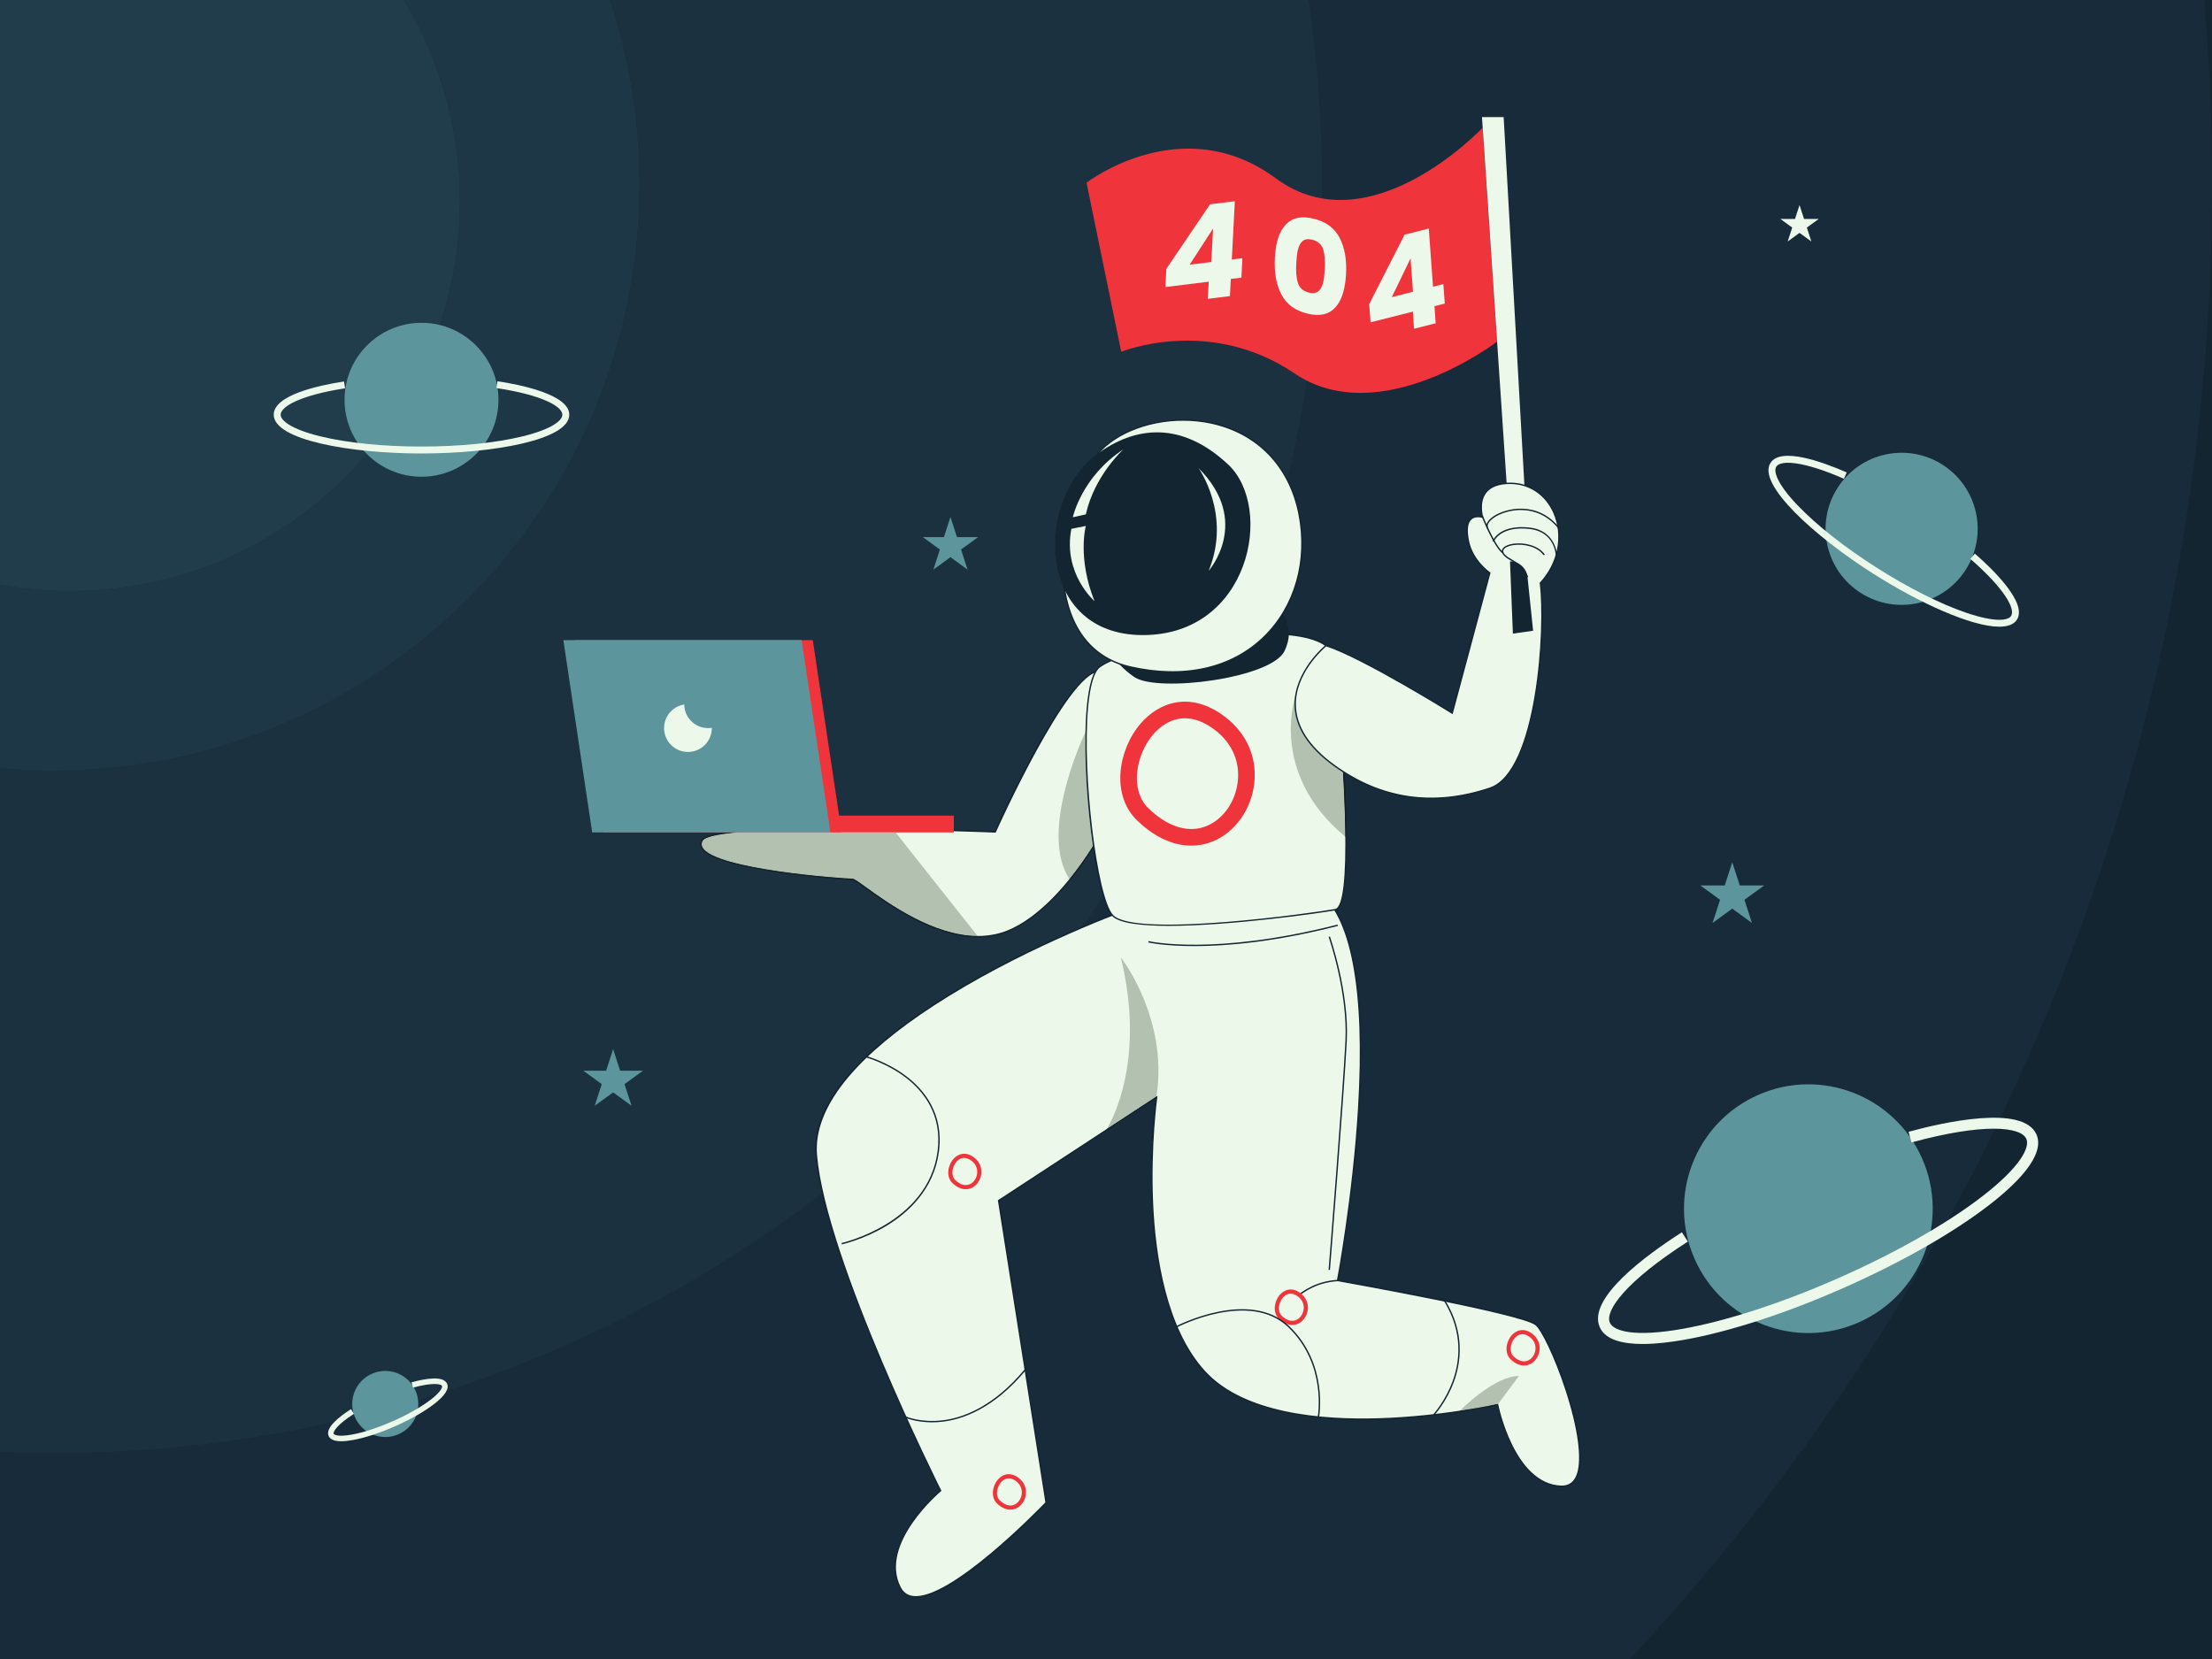 <svg version="1.1" viewBox="0 0 5092.6 3819.4" xmlns="http://www.w3.org/2000/svg">
 <defs>
  <clipPath id="clip-0">
   <path d="m0 0h5092.6v3819.4h-5092.6z"/>
  </clipPath>
 </defs>
 <g clip-path="url(#clip-0)">
  <path d="m0 3819.4h5092.6v-3819.4h-5092.6z" fill="#142532"/>
  <path d="m3752.3 3819.4h-3752.3v-476.35c40.645 1.691 81.48 2.551 122.54 2.551 665.47 0 1278.9-222.49 1770.1-597.18 58.73 256.11 258.66 658.74 270.81 683.07-12.609 10.859-142.46 126.13-92.602 224.06 6.34 12.469 16.391 19.789 29.84 21.762 2.531 0.367 5.16 0.547 7.891 0.547 92.621 0 292.27-208.26 300.96-217.38l0.551-0.57-109.29-695.07 359.99-235.57c-2.531 19.801-14.52 122.02-9.16 241.85 5.508 122.81 30.898 289.78 120.61 387.75 81.488 88.98 236.49 110.04 364.92 110.04 13.109 0 25.949-0.219 38.387-0.609 136.62-4.262 256.01-29.238 271.01-32.488 3.898 18.148 42.43 183.86 147.43 187.61 0.609 0.02 1.219 0.027 1.82 0.027 18.031 0 30.641-9.43 37.281-28.098 29.457-82.82-65.59-323.77-96.531-347.18-34.84-26.371-422.87-95.672-455.23-101.41 3.5-18.852 36.789-201.75 48.43-397.24 7.18-120.69 4.832-222.52-6.988-302.64-9.543-64.723-25.34-115.36-47.16-151.45 24.77-8.859 27.98-118.99 23.117-246.1-0.617-28.98-1.949-62.191-4.668-92.652-5.379-88.457-13-175.51-18.66-234.87-5.711-59.941-103.84-64.84-165.08-64.84-6.508 0-12.609 0.059-18.129 0.109-4.211 0.039-8.027 0.07-11.359 0.07-5.82 0-14.512 0.457-25.391 1.348 121.73-321.5 188.32-669.99 188.32-1034.1 0-144.15-10.441-285.85-30.609-424.4h2061.5c11.84 139.89 17.891 281.43 17.891 424.4 0 1312.7-508.94 2506.6-1340.3 3395m-1260.1-1686.3c16.277-22.543 32.207-45.262 47.859-68.281 5.738 18.859 11.789 33.141 17.969 41.25-19.129 7.57-41.34 16.609-65.828 27.031" fill="#172b3a"/>
 </g>
 <g>
  <path d="m122.54 3345.6c-41.059 0-81.895-0.859-122.54-2.551v-1574.5c40.359 3.66 81.227 5.512 122.54 5.512 745.43 0 1349.7-604.27 1349.7-1349.7 0-148.25-23.91-290.94-68.078-424.4h1609c20.168 138.55 30.609 280.25 30.609 424.4 0 364.15-66.59 712.64-188.32 1034.1-78.211 6.371-269.93 34.961-324.94 75.492-3.461 2.559-6.66 6.359-9.582 11.41-76 26.598-219.79 343.9-230.75 368.31-6.641-0.27-42.398-1.711-94.281-3.281v-32.648h-263.96l-60.582-404.06h-574.4l66.379 442.78h303.75c-30.852 4.352-47.918 10.031-52.051 17.281-3.699 6.469-3.769 12.871-0.199 19.02 30.031 51.77 327.64 73.18 347.62 73.18 2.981 0 15.551 9.07 30.098 19.57 50.613 36.52 155.84 112.46 258.91 112.46h0.441c23.84-0.07 46.43-4.223 67.168-12.332 64.113-25.098 135.55-94.879 197.76-192.7 6.582 44.18 14.531 83.25 23.211 111.8-15.652 23.02-31.582 45.738-47.859 68.281-95.102 40.488-224.73 101.89-343.41 179.05-188.97 122.87-280.13 239.82-270.95 347.59 2.262 26.543 7.434 56.48 14.82 88.723-491.18 374.69-1104.6 597.18-1770.1 597.18" fill="#1b3140"/>
  <path d="m122.54 1774.1c-41.312 0-82.18-1.852-122.54-5.512v-1768.6h1404.2c44.168 133.46 68.078 276.15 68.078 424.4 0 745.43-604.3 1349.7-1349.7 1349.7m-122.54-1774.1v1346.3c52.359 9.512 106.31 14.48 161.4 14.48 495.7 0 897.54-401.81 897.54-897.5 0-169.52-46.98-328.03-128.65-463.27h-930.29" fill="#1e3746"/>
  <path d="m161.4 1360.8c-55.094 0-109.04-4.969-161.4-14.48v-1346.3h930.29c81.672 135.24 128.65 293.75 128.65 463.27 0 495.69-401.84 897.5-897.54 897.5" fill="#213c4b"/>
  <path d="m4425.2 2667.1c63.859 144.63-1.621 313.65-146.25 377.51-144.64 63.859-313.66-1.621-377.52-146.25-63.863-144.63 1.617-313.65 146.25-377.51 144.63-63.867 313.65 1.609 377.52 146.25" fill="#5d959d"/>
  <path d="m3781.9 3094.2c-46.32 0.008-85.98-9.492-98.82-38.582-29.258-66.258 105.91-165.4 189.09-218.6l13.723 21.457c-141.15 90.273-191.87 158.89-179.52 186.85 8.656 19.621 57.199 33.602 167.42 13.988 101.78-18.109 229.57-59.75 359.82-117.27 130.26-57.508 247.12-123.89 329.07-186.91 88.75-68.238 111.12-113.52 102.46-133.14-12.551-28.422-99.152-36.902-264.38 8.227l-6.707-24.559c78.277-21.379 263.64-63.59 294.38 6.051 21.488 48.648-48.082 115.82-110.22 163.61-83.523 64.219-202.25 131.71-334.31 190.02-132.07 58.312-261.92 100.58-365.65 119.04-31.031 5.523-65.199 9.812-96.352 9.812" fill="#ecf8e9"/>
  <path d="m2618 1695c0 103.15-146.41 389.29-299.47 449.19-21.711 8.5-44.121 12.16-66.59 12.219-135.94 0.289-275.16-132.02-289.45-132.02-16.609 0-382.96-25.238-346.04-89.82 4.609-8.078 27.879-13.938 63.238-18.078 168.6-19.859 611.53-1.152 611.53-1.152s167.06-373.41 240.27-370.1c73.211 3.34 86.508 46.598 86.508 149.76" fill="#ecf8e9"/>
  <path d="m1923.6 1909c-94.457 0-185.71 2.242-243.73 9.07-46.223 5.41-59.25 12.391-62.051 17.289-3.141 5.492-3.211 10.672-0.211 15.84 29.379 50.652 325.01 71.602 344.87 71.602 3.848 0 12.578 6.18 31.961 20.172 50.34 36.316 155.01 111.85 257.05 111.85h0.441c23.43-0.059 45.641-4.141 66.012-12.109 66.988-26.219 142.2-101.93 206.35-207.72 54.23-89.441 92.109-188.13 92.109-239.99 0-101.75-11.809-144.83-84.988-148.17-0.312-0.012-0.629-0.02-0.941-0.02-71.801 0-236.15 365.48-237.81 369.19l-0.441 0.98-1.078-0.039c-2.891-0.129-190.85-7.941-367.54-7.941m327.89 249.01c-103.07 0-208.3-75.941-258.91-112.46-14.547-10.5-27.117-19.57-30.098-19.57-19.98 0-317.59-21.41-347.62-73.18-3.57-6.148-3.5-12.551 0.199-19.02 4.66-8.172 25.742-14.34 64.441-18.871 162.75-19.168 586.16-2.199 610.7-1.199 11.449-25.48 167.6-370.08 240.33-370.08 0.348 0 0.68 0.008 1.02 0.02 75.32 3.438 88.027 49.469 88.027 151.35 0 53.223-37.199 150.33-92.57 241.64-64.5 106.38-140.28 182.57-207.91 209.04-20.738 8.109-43.328 12.262-67.168 12.332h-0.441" fill="#142532"/>
  <path d="m2501.5 420.63 79.859 389.31s202.97-83.191 399.29 49.91c196.32 133.09 465.84-73.211 465.84-73.211l-33.281-492.45s-259.53 276.17-475.82 116.46c-216.28-159.72-435.89 9.98-435.89 9.98" fill="#ef353b"/>
  <path d="m2462.2 2023.9c-68.141-102.89 22.711-308.38 36.629-338.44-1.77 81.621 5.383 180.51 17.32 262.7-17.367 27.582-35.48 52.949-53.949 75.742" fill="#b2c1b0"/>
  <path d="m2463.1 2025.4c-0.32-0.461-0.641-0.941-0.949-1.41 18.469-22.793 36.582-48.16 53.949-75.742 0.082 0.539 0.16 1.082 0.242 1.629-17.391 28.812-36.23 56.902-53.242 75.523" fill="#141e25"/>
  <path d="m3411.9 269.63 61.262 909.65h39.93l-51.281-909.65h-49.91" fill="#ecf8e9"/>
  <path d="m2615.3 2086c-239.69 87.211-756.8 328.29-735.9 573.63 20.898 245.34 286.02 772.34 286.02 772.34s-145.3 120.51-93.16 222.93c52.129 102.42 336.12-195.45 336.12-195.45l-109.32-695.31 363.75-238.04s-62.457 442.79 110.6 631.76c173.05 188.96 674.37 76.121 674.37 76.121s35.711 183.97 146.25 187.91c110.54 3.941-22.742-345.36-58.441-372.38-35.688-27.012-456.12-101.4-456.12-101.4s145.31-763.76-46.43-897.7l-417.74 35.59" fill="#ecf8e9"/>
  <path d="m2615.7 2087.5c-61.891 22.531-277.29 105.13-465.15 227.28-85.73 55.738-152.15 111.23-197.42 164.94-52.672 62.477-76.93 122.94-72.102 179.71 20.641 242.23 283.22 766.48 285.87 771.75l0.57 1.133-0.98 0.809c-1.441 1.199-143.73 120.88-92.762 220.99 5.852 11.492 15.09 18.242 27.461 20.051 84.918 12.43 293.34-202.62 305.55-215.31l-109.37-695.55 367.56-240.52-0.488 3.469c-0.148 1.109-15.531 112.14-9.582 244.78 5.481 122.27 30.711 288.43 119.77 385.68 88.977 97.172 267.04 112.6 400.81 108.41 145.14-4.519 270.8-32.48 272.05-32.762l1.598-0.359 0.312 1.609c0.348 1.832 36.738 182.77 144.74 186.62 17.551 0.672 29.641-8.098 35.992-25.949 12.379-34.789 2.879-105.51-26.051-194.03-25.199-77.109-56.23-139.57-69.402-149.54-34.977-26.48-451.24-100.36-455.44-101.1l-1.59-0.277 0.301-1.582c0.367-1.91 36.457-193.25 48.668-398.45 16.102-270.59-16.391-442.53-93.969-497.32l-416.95 35.52m-507.08 1590.4c-2.731 0-5.359-0.18-7.891-0.547-13.449-1.973-23.5-9.293-29.84-21.762-49.859-97.93 79.992-213.2 92.602-224.06-13.68-27.391-265.4-534.36-285.63-771.79-9.18-107.77 81.98-224.72 270.95-347.59 188.36-122.47 404.3-205.23 466-227.67l0.41-0.09 418.31-35.641 0.469 0.328c44.109 30.812 73.992 97.371 88.812 197.84 11.82 80.117 14.168 181.95 6.988 302.64-11.641 195.49-44.93 378.39-48.43 397.24 32.359 5.738 420.39 75.039 455.23 101.41 30.941 23.41 125.99 264.36 96.531 347.18-6.863 19.301-20.09 28.719-39.102 28.07-105-3.75-143.53-169.46-147.43-187.61-15 3.25-134.39 28.227-271.01 32.488-134.42 4.211-313.5-11.379-403.31-109.43-89.711-97.969-115.1-264.94-120.61-387.75-5.359-119.83 6.629-222.05 9.16-241.85l-359.99 235.57 109.29 695.07-0.551 0.57c-8.691 9.121-208.34 217.38-300.96 217.38" fill="#142532"/>
  <path d="m2531.5 1535.3c-62.539 46.082-19.961 519.08 29.949 572.32 49.91 53.23 459.18-3.328 512.42-13.309 53.242-9.992 6.652-502.44 0-572.32-6.656-69.871-146.41-63.219-192.99-63.219-46.59 0-286.16 29.949-349.38 76.527" fill="#ecf8e9"/>
  <path d="m2908.8 1460.2c-6.031 0-11.59 0.051-16.52 0.09-4.219 0.039-8.051 0.07-11.391 0.07-47.398 0-286.28 30.43-348.44 76.219-13.297 9.801-22.758 41.531-27.359 91.75-13.969 152.61 20.441 438.63 57.531 478.2 50.281 53.633 467.58-5.66 510.97-13.789 38.422-7.211 24.52-299.48-1.301-570.6-5.457-57.398-105.88-61.938-163.49-61.938m-217.68 671.38c-64.109 0-115.01-6-130.83-22.879-38.348-40.91-72.719-323.92-58.367-480.66 4.75-51.879 14.391-83.512 28.641-94.02l0.949 1.277-0.949-1.277c62.668-46.172 302.73-76.84 350.33-76.84 3.332 0 7.148-0.031 11.359-0.07 57.449-0.531 176.9-1.582 183.21 64.73 16.141 169.5 48.328 564.72-1.289 574.03-30.09 5.641-239.6 35.699-383.05 35.711" fill="#142532"/>
  <path d="m3098.7 1849.4c-1.16-30.312-2.769-61.551-4.668-92.652 2.719 30.461 4.051 63.672 4.668 92.652" fill="#15222b"/>
  <path d="m3097.2 1926.3c-181.28-150.4-112.68-331.6-112.68-331.6l99.641 96.32c1.18 4.609 2.269 9.629 3.281 14.969 5.59 80.809 9.23 157.15 9.758 220.31" fill="#b2c1b0"/>
  <path d="m3099 1927.7c-0.582-0.48-1.16-0.961-1.742-1.441-0.527-63.16-4.168-139.5-9.758-220.31 2.801 14.879 4.949 32.301 6.59 50.738 1.898 31.102 3.508 62.34 4.668 92.652 0.953 44.059 0.242 78.359 0.242 78.359" fill="#141e25"/>
  <path d="m2940.7 1398.9s46.578 36.598 16.641 99.82c-29.949 63.219-292.81 96.5-346.05 59.891-53.242-36.602-59.898-73.203-59.898-73.203s342.73-23.289 389.31-86.508" fill="#142532"/>
  <path d="m2518.1 1056.2c92.703-131.23 419.25-139.75 472.49 126.45 41.98 209.88-113.13 415.92-389.31 352.7-212.49-48.637-171.11-365.31-83.18-479.15" fill="#ecf8e9"/>
  <path d="m2723.8 968.67c-84.27 0-165.58 33.5-204.37 88.406l-0.039 0.062c-58.199 75.328-94.559 238.77-53.691 352.85 23.66 66.023 70.672 108.82 135.97 123.77 123.74 28.328 232.89 4.047 307.33-68.371 71.582-69.629 101.51-175.22 80.059-282.47-21.887-109.47-95.398-185.17-201.69-207.69-20.949-4.441-42.359-6.559-63.57-6.559zm-24.641 579.81c-31.379 0-64.238-3.84-98.199-11.621-66.41-15.199-114.22-58.699-138.25-125.8-41.211-115.03-4.551-279.84 54.141-355.84 49.25-69.699 165.83-105.43 271.18-83.098 107.59 22.789 182 99.398 204.15 210.17 21.66 108.32-8.598 215-80.961 285.39-54.777 53.281-128.08 80.789-212.06 80.801" fill="#142532"/>
  <path d="m3052.8 1486.3s-170.89 137.63 17.68 275.24c123.11 89.844 249.56 89.844 359.36 53.23 109.8-36.598 129.77-369.34 116.46-472.49 83.18-89.84 36.809-229.59-69.879-229.59-87.602 0-63.223 78.191-63.223 78.191s-47.5-16.41-32.559 55.258c9.629 46.23 49.199 72.852 49.199 72.852l-86.508 322.76s-205.05-127.89-290.53-155.45" fill="#ecf8e9"/>
  <path d="m3053.2 1488.1c-7.242 6.109-71.453 62.531-69.691 135.84 1.168 48.723 30.758 94.582 87.961 136.32 107.56 78.492 227.98 96.332 357.91 53.012 108.98-36.32 128.7-367.6 115.39-470.77l-0.09-0.742 0.5-0.551c41.66-44.988 53.832-107.8 31.023-160.02-18.312-41.891-55.594-66.898-99.73-66.898-26.312 0-44.902 7.141-55.262 21.199-16.34 22.199-6.539 54.609-6.441 54.93l0.941 3-2.981-1.02c-0.141-0.051-15.168-5.078-24.848 3.461-9 7.93-10.891 24.738-5.633 49.961 9.383 45.039 48.141 71.598 48.531 71.859l0.941 0.629-0.293 1.102-87.07 324.84-1.828-1.141c-2.039-1.281-204.52-127.27-289.33-155.01zm241.63 351.4c-79.879 0.008-155.24-25.59-225.24-76.672-58.047-42.359-88.078-89.07-89.27-138.83-1.867-78.883 70.801-138.34 71.531-138.93l0.668-0.543 0.82 0.27c80.391 25.922 268.45 141.72 289.05 154.48l85.672-319.62c-6.09-4.441-40.102-30.852-48.93-73.191-5.512-26.441-3.273-44.27 6.66-53.012 8.477-7.457 19.957-6.019 25.199-4.828-2.109-8.57-6.981-35.129 7.648-55.012 10.992-14.938 30.449-22.508 57.832-22.508 45.449 0 83.82 25.719 102.64 68.809 23.23 53.172 11.023 117.03-31.09 162.91 13.211 104.66-7.309 436.69-117.63 473.46-46.43 15.48-91.688 23.211-135.56 23.211" fill="#142532"/>
  <path d="m2524.8 1046.2c-143.68 106.44-139.75 415.93 106.48 415.93s302.8-292.81 196.32-392.64c-106.48-99.82-212.95-89.84-302.8-23.289" fill="#142532"/>
  <path d="m1605.4 1916.5h590.54v-38.719h-590.54z" fill="#ef353b"/>
  <path d="m1937.7 1916.5h-548.58l-66.379-442.78h548.58l66.379 442.78" fill="#ef353b"/>
  <path d="m1911.9 1916.5h-548.58l-66.379-442.78h548.58l66.383 442.78" fill="#5d959d"/>
  <path d="m3476.4 1292.4 6.66 166.37 46.578-6.652-12.84-123.31c-2.16-20.691-19.602-36.41-40.398-36.41" fill="#142532"/>
 </g>
 <g fill="#ecf8e9">
  <path d="m2792.8 526.13-53.941 83.223 49.891-6.16zm-109.68 134.71 2.07-41.852 100.72-148.68 57.008-7.027-6.969 134.09 24.352-3.012-2.301 44.902-24.34 3-2.07 39.438-51.07 6.312 2.359-39.48-99.762 12.309"/>
  <path d="m2984.4 605c-1.23 19.18 0 34.629 3.699 46.359 3.691 11.719 12.238 19.16 25.629 22.312 9.32 2.188 16.539 1.129 21.66-3.203 5.109-4.328 8.812-11.348 11.09-21.059 1.602-6.789 2.75-16.449 3.441-29 1.238-19.172 0-34.621-3.691-46.352-3.699-11.73-12.238-19.168-25.641-22.32-9.32-2.188-16.527-1.117-21.648 3.211-5.109 4.332-8.809 11.34-11.102 21.051-1.598 6.801-2.738 16.461-3.438 29zm114.45 26.922c-0.781 12.93-2.391 24.539-4.809 34.828-5.25 22.32-14.641 38.5-28.172 48.531-13.52 10.039-31.828 12.34-54.941 6.898-28.727-6.75-49.027-21.52-60.887-44.281-11.852-22.758-16.801-50.918-14.852-84.469 0.859-14.141 2.371-25.77 4.519-34.898 5.242-22.32 14.73-38.48 28.449-48.473 13.723-9.988 32.133-12.258 55.23-6.828 28.742 6.758 48.992 21.508 60.742 44.25 11.77 22.738 16.668 50.891 14.719 84.441"/>
  <path d="m3247.5 594.73-43.168 89.281 48.73-12.312zm-92.07 147.3-3.16-41.781 81.453-160.05 55.688-14.07 9.77 133.92 23.781-6.019 3.301 44.84-23.781 6.008 2.859 39.391-49.891 12.602-2.566-39.461-97.453 24.621"/>
  <path d="m2519.8 1383.9s-73.199-63.219-53.238-166.37l33.281-6.648s-19.973 73.199 19.957 173.02"/>
  <path d="m2469.9 1190.9s19.973-93.16 116.46-156.38c0 0-66.551 59.891-86.508 149.73l-29.953 6.652"/>
  <path d="m2759.4 1077.8s76.531 106.48 23.289 236.25c0 0 99.82-113.13-23.289-236.25"/>
 </g>
 <g>
  <path d="m2948.6 3031.7-2.828-1.438c0.398-0.781 40.848-78.262 133.66-83.762l0.188 3.172c-90.949 5.387-130.62 81.27-131.02 82.027" fill="#142532"/>
  <path d="m1938.1 2864.9-0.68-3.109c1.992-0.43 198.6-45.129 221-210.24 11.68-86.062-33.41-140.39-73.289-170.82-43.371-33.082-90.148-45.902-90.621-46.02l0.82-3.07c0.48 0.121 47.793 13.07 91.652 46.5 40.59 30.938 86.48 86.219 74.59 173.84-11.871 87.488-72.039 140.74-120.42 170-52.328 31.641-102.55 42.809-103.05 42.918" fill="#142532"/>
  <path d="m2195.9 2720.1c-22.727-21.969 6.863-79.859 43.941-51.34 37.07 28.52-2.32 91.57-43.941 51.34" fill="#ecf8e9"/>
  <path d="m2219.8 2665.8c-8.77 0-14.949 5.629-17.859 9.008-9.898 11.473-13.461 31.48-2.731 41.852 10.359 10.02 21.461 13.781 31.25 10.57 9.543-3.121 16.961-12.469 18.902-23.801 2.059-11.969-2.481-23.23-12.449-30.891-6.441-4.957-12.191-6.738-17.113-6.738zm3.562 72.09c-8.199 0-19.043-3.019-30.793-14.371-14.77-14.27-10.816-39.938 2.141-54.949 10.172-11.789 28.121-18.91 48.031-3.602 12.859 9.891 18.699 24.492 16.039 40.07-2.539 14.781-12.488 27.051-25.348 31.262-2.562 0.84-5.992 1.59-10.07 1.59" fill="#ef353b"/>
  <path d="m2644.1 1861c42.25 40.828 87.48 56.117 127.38 43.059 38.91-12.738 69.16-50.809 77.07-97.008 8.359-48.781-10.129-94.672-50.73-125.9-73.031-56.18-124.08-12.23-142.63 9.27-40.352 46.75-54.832 128.3-11.09 170.58zm98.41 85.789c-33.281 0-77.27-12.238-124.96-58.328-59.918-57.91-43.859-162.06 8.73-223 41.238-47.781 114.08-76.703 194.83-14.594 52.191 40.152 75.922 99.434 65.09 162.63-10.27 59.98-50.637 109.77-102.84 126.86-10.387 3.398-24.297 6.43-40.848 6.43" fill="#ef353b"/>
  <path d="m2298.6 3457.8c-22.73-21.969 6.859-79.859 43.941-51.34 37.078 28.531-2.312 91.57-43.941 51.34" fill="#ecf8e9"/>
  <path d="m2301.9 3454.4c10.371 10.02 21.469 13.77 31.25 10.578 9.551-3.129 16.969-12.469 18.91-23.809 2.051-11.969-2.492-23.23-12.449-30.891-17.91-13.777-30.422-3-34.98 2.269-9.902 11.473-13.461 31.48-2.731 41.852zm24.148 21.23c-8.199 0-19.039-3.012-30.789-14.371-14.77-14.27-10.809-39.941 2.148-54.949 10.16-11.781 28.121-18.91 48.023-3.602 12.859 9.891 18.707 24.5 16.039 40.082-2.531 14.777-12.48 27.051-25.352 31.258-2.559 0.84-5.988 1.582-10.07 1.582" fill="#ef353b"/>
  <path d="m3481.2 3126c-22.73-21.969 6.859-79.848 43.941-51.328 37.066 28.52-2.32 91.559-43.941 51.328" fill="#ecf8e9"/>
  <path d="m3505.1 3071.7c-8.77 0-14.949 5.617-17.859 9-9.902 11.469-13.461 31.48-2.731 41.848 10.359 10.02 21.461 13.781 31.25 10.57 9.539-3.117 16.961-12.457 18.91-23.801 2.051-11.969-2.492-23.227-12.449-30.887-6.453-4.961-12.191-6.731-17.121-6.731zm3.559 72.09c-8.199 0-19.039-3.019-30.789-14.379-14.77-14.273-10.82-39.941 2.141-54.953 10.168-11.777 28.121-18.91 48.027-3.598 12.863 9.898 18.711 24.5 16.043 40.078-2.531 14.781-12.48 27.051-25.352 31.262-2.559 0.84-5.988 1.578-10.07 1.59" fill="#ef353b"/>
  <path d="m2947.6 3032.6c-22.742-21.969 6.859-79.859 43.93-51.34 37.078 28.52-2.309 91.57-43.93 51.34" fill="#ecf8e9"/>
  <path d="m2971.5 2978.3c-8.758 0-14.938 5.629-17.848 9.008-9.91 11.473-13.461 31.48-2.742 41.852 10.371 10.02 21.461 13.781 31.262 10.57 9.539-3.121 16.961-12.461 18.898-23.801 2.051-11.969-2.481-23.23-12.449-30.891-6.441-4.961-12.191-6.738-17.121-6.738zm3.57 72.09c-8.211 0-19.051-3.012-30.789-14.371-14.77-14.27-10.82-39.941 2.141-54.949 10.168-11.781 28.117-18.91 48.027-3.602 12.863 9.891 18.703 24.5 16.043 40.07-2.543 14.781-12.492 27.051-25.352 31.27-2.559 0.84-5.988 1.582-10.07 1.582" fill="#ef353b"/>
 </g>
 <g fill="#142532">
  <path d="m3036.8 3262.9-3.129-0.613c0.227-1.188 21.898-120.58-67.66-206.7-89.383-85.938-254.68-0.609-256.35 0.262l-1.48-2.82c1.68-0.879 169-87.27 260.04 0.258 90.832 87.352 68.812 208.39 68.582 209.61"/>
  <path d="m3301.8 3258.6-2.32-2.18c0.281-0.301 28.23-30.48 45.203-77.488 15.629-43.281 24.879-110.15-19.812-182.9l2.711-1.66c45.379 73.871 35.949 141.79 20.051 185.76-17.211 47.59-45.551 78.16-45.832 78.469"/>
  <path d="m2145.9 3274.6c-37.391 0-61.129-10.438-61.41-10.559l1.301-2.91c0.328 0.148 33.891 14.852 84.09 8.852 46.359-5.562 116.81-30.434 189.21-117.37l2.449 2.039c-73.152 87.84-144.5 112.93-191.48 118.51-8.551 1.02-16.641 1.438-24.16 1.438"/>
  <path d="m2749.8 2178.2c-69.742 0-105.6-8.293-106.32-8.461l0.75-3.102c1.469 0.359 150.07 34.629 435.28-38.008l0.777 3.078c-146.57 37.332-257.23 46.492-330.49 46.492"/>
  <path d="m3061.9 2923.7-3.168-0.25c0.328-4.031 32.539-404.48 38.758-526.64 5.742-112.73-38.23-238.55-38.668-239.81l3-1.059c0.449 1.258 44.617 127.66 38.848 241.03-6.219 122.2-38.438 522.7-38.77 526.73"/>
 </g>
 <g>
  <path d="m1638.8 1675.6v0.66c0 30.348-24.59 54.938-54.969 54.938-30.352 0-54.941-24.59-54.941-54.938 0-27.422 20.102-50.184 46.391-54.301 0.359 30.039 24.848 54.301 54.961 54.301 2.93 0 5.789-0.23 8.559-0.66" fill="#ecf8e9"/>
  <path d="m2548.3 2599.1c13.578-22.488 89.109-161.86 32.07-395.2 0 0 110.04 140.16 82.141 320.47l-114.21 74.73" fill="#b2c1b0"/>
  <path d="m2546.3 2602.3s0.73-1.078 2.031-3.219l114.21-74.73c-0.109 0.68-0.223 1.359-0.332 2.043l-115.91 75.906" fill="#141e25"/>
  <path d="m3361.2 3247.8c12.48-12.391 82.98-79.961 135.84-79.961l-47.969 64.371-0.031-0.191-1.598 0.359c-0.652 0.152-34.133 7.602-86.242 15.422" fill="#b2c1b0"/>
  <path d="m3359.3 3249.8s0.66-0.691 1.918-1.941c52.109-7.82 85.59-15.27 86.242-15.422l1.598-0.359 0.031 0.191-1.289 1.719-88.5 15.812" fill="#141e25"/>
 </g>
 <g fill="#142532">
  <path d="m3588.1 1217.3c-49.883-62.098-121.49-44.098-148.35-25.648-12.098 8.301-17.289 17.441-13.57 23.852l-2.75 1.598c-4.641-7.981 0.922-18.738 14.52-28.078 27.652-18.992 101.35-37.562 152.63 26.277l-2.481 2"/>
  <path d="m3581.6 1277.6c-0.098-2.156-3.09-53.027-59.289-59.688-67.91-8.031-82.73 28.168-82.82 28.551l-3.16-0.262c0-1.09 2.832-7.871 10.852-14.988 11.5-10.23 33.938-21.383 75.5-16.461 58.93 6.981 62.07 62.148 62.098 62.699l-3.18 0.148"/>
  <path d="m3515.4 1329.4c-9.84-23.379-23.84-31.379-36.191-38.441-6.449-3.68-12.531-7.16-17.23-12.418-5-5.59-4.777-10.199-3.719-13.082 2.469-6.688 12.328-11.816 26.371-13.738 23.707-3.238 56.328 3.148 71.949 24.82l-2.582 1.871c-14.859-20.613-46.16-26.652-68.938-23.543-12.672 1.73-21.793 6.211-23.812 11.691-1.109 3-0.059 6.32 3.102 9.859 4.359 4.871 10.219 8.23 16.441 11.781 12.789 7.309 27.277 15.598 37.539 39.969l-2.93 1.23"/>
  <path d="m3459 1273.9c-20.32-15.48-47.078-83.18-48.211-86.051l2.973-1.16c0.27 0.691 27.559 69.73 47.16 84.68l-1.922 2.531"/>
 </g>
 <g>
  <path d="m2250.6 2154.9c-101.77-0.41-206.03-75.629-256.23-111.85-19.383-13.992-28.113-20.172-31.961-20.172-19.859 0-315.49-20.949-344.87-71.602-3-5.168-2.93-10.348 0.211-15.84 2.801-4.898 15.828-11.879 62.051-17.289 4.688-0.551 9.598-1.078 14.719-1.57h367.49l188.59 238.32" fill="#b2c1b0"/>
  <path d="m2251.5 2156.5c-135.81 0-274.73-132.03-289.01-132.03-16.609 0-382.96-25.238-346.04-89.82 4.609-8.078 27.848-13.93 63.168-18.07h14.98c-5.121 0.492-10.031 1.02-14.719 1.57-46.223 5.41-59.25 12.391-62.051 17.289-3.141 5.492-3.211 10.672-0.211 15.84 29.379 50.652 325.01 71.602 344.87 71.602 3.848 0 12.578 6.18 31.961 20.172 50.199 36.219 154.46 111.44 256.23 111.85l1.262 1.59c-0.141 0.012-0.301 0.012-0.441 0.012" fill="#141e25"/>
  <path d="m2062.1 1916.5h-124.32l124.31-0.008 0.008 0.008" fill="#bd2c2f"/>
  <path d="m1937.7 1916.5h-25.816l25.816-0.008v0.008" fill="#bd2c2f"/>
  <path d="m1911.9 1916.5h-232.33c0.02 0 0.051-0.008 0.07-0.008h232.26v0.008" fill="#46717a"/>
  <path d="m1147.6 920.4c0 97.863-79.332 177.19-177.2 177.19-97.859 0-177.2-79.328-177.2-177.19 0-97.867 79.336-177.2 177.2-177.2 97.863 0 177.2 79.332 177.2 177.2" fill="#5d959d"/>
  <path d="m970.41 1044c-164.92 0-340.2-31.25-340.2-89.168 0-44.891 101.37-67.25 161.79-76.582l2.426 15.73c-102.45 15.82-148.3 41.961-148.3 60.852 0 13.238 23.969 33.25 91.246 49.699 62.152 15.188 144.91 23.559 233.04 23.559s170.89-8.371 233.04-23.559c67.27-16.449 91.242-36.461 91.242-49.699 0-19.203-46.902-45.621-151.69-61.363l2.371-15.738c49.68 7.469 165.24 29.93 165.24 77.102 0 57.918-175.28 89.168-340.2 89.168" fill="#ecf8e9"/>
  <path d="m4525.8 1311.4c-51.879 81.598-160.08 105.7-241.68 53.828-81.598-51.871-105.7-160.08-53.828-241.68 51.867-81.598 160.08-105.7 241.68-53.828 81.598 51.879 105.7 160.08 53.828 241.68" fill="#5d959d"/>
  <path d="m4602.8 1442.8c-64.16 0-184.69-55.012-290.34-122.17-137.55-87.438-267.17-206.46-236.43-254.81 23.832-37.492 120.26-2.391 175.61 21.871l-6.391 14.566c-93.75-41.078-145.8-43.617-155.79-27.898-7 11.012 2.391 40.352 49.73 89.68 43.762 45.609 108.33 96.449 181.81 143.16 73.48 46.711 146.92 83.602 206.79 103.87 64.75 21.938 95.32 17.98 102.32 6.969 10.148-15.98-14.961-62.82-93.953-131.45l10.441-12.02c37.488 32.578 121.98 112.6 96.941 152-7.133 11.219-21.371 16.23-40.742 16.23" fill="#ecf8e9"/>
  <path d="m956.57 3201.6c16.973 38.43-0.426 83.34-38.859 100.31-38.434 16.98-83.348-0.43-100.32-38.863-16.973-38.43 0.426-83.34 38.863-100.32 38.43-16.961 83.344 0.43 100.31 38.867" fill="#5d959d"/>
  <path d="m785.62 3318.1c-15.715 0-25.422-4.031-28.965-12.051-8.238-18.66 23.387-43.91 51.371-61.801l6.859 10.719c-37.988 24.301-48.73 41.07-46.582 45.941 1.316 2.981 11.637 7.242 41.234 1.98 26.82-4.769 60.535-15.762 94.934-30.949 34.402-15.191 65.238-32.699 86.832-49.301 23.828-18.332 27.629-28.82 26.309-31.809-2.18-4.961-22.234-8.301-66.734 3.859l-3.356-12.289c32.688-8.922 73.402-15.602 81.742 3.277 5.207 11.801-4.953 27.629-30.203 47.051-22.375 17.211-54.141 35.27-89.449 50.859-35.301 15.582-70.051 26.891-97.844 31.832-10.031 1.789-18.754 2.68-26.148 2.68" fill="#ecf8e9"/>
 </g>
 <g fill="#5d959d">
  <path d="m1411.6 2415.3 16.188 49.82h52.383l-42.383 30.793 16.191 49.816-42.379-30.789-42.383 30.789 16.191-49.816-42.379-30.793h52.379l16.191-49.82"/>
  <path d="m3988.1 1985.2 17.352 53.379h56.121l-45.41 32.992 17.348 53.367-45.41-32.988-45.398 32.988 17.34-53.367-45.41-32.992h56.129l17.34-53.379"/>
  <path d="m2188.2 1190.3 15.043 46.258h48.637l-39.359 28.59 15.039 46.262-39.359-28.59-39.348 28.59 15.027-46.262-39.348-28.59h48.641l15.027-46.258"/>
 </g>
 <path d="m4143 472.11 10.41 32.031h33.672l-27.242 19.789 10.41 32.031-27.25-19.801-27.238 19.801 10.41-32.031-27.25-19.789h33.68l10.398-32.031" fill="#ecf8e9"/>
</svg>
